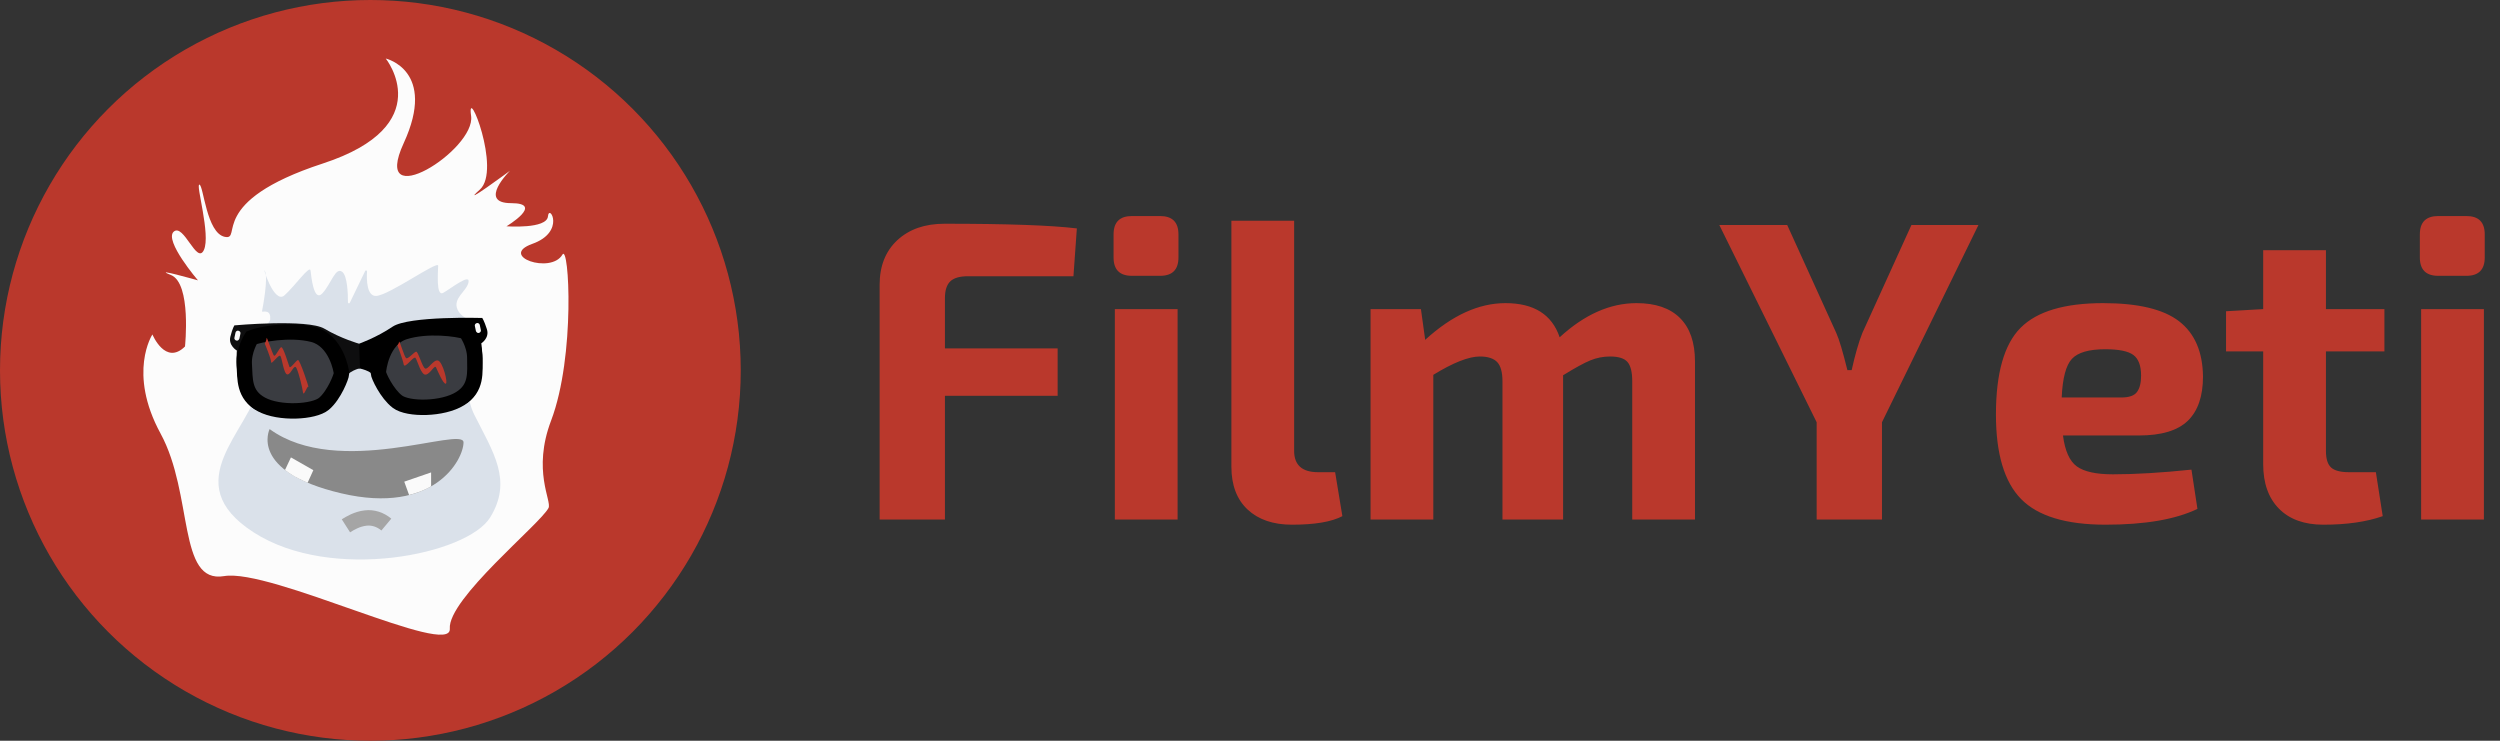 <svg xmlns="http://www.w3.org/2000/svg" width="162" height="48" viewBox="0 0 162 48">
  <rect x="0" y="0" width="162" height="48" fill="#333333" stroke="none"/>
  <g fill="none" fill-rule="evenodd">
    <path fill="#BA382C" d="M13.559,5.9 L6.726,5.9 C6.191,5.9 5.809,6.011 5.578,6.232 C5.348,6.454 5.232,6.813 5.232,7.311 L5.232,10.575 L12.535,10.575 L12.535,13.646 L5.232,13.646 L5.232,21.668 L1,21.668 L1,6.454 C1,5.237 1.383,4.273 2.148,3.563 C2.913,2.853 3.932,2.498 5.205,2.498 C9.262,2.498 12.12,2.599 13.78,2.802 L13.559,5.9 Z M17.349,2 L19.174,2 C19.967,2 20.364,2.396 20.364,3.189 L20.364,4.683 C20.364,5.476 19.967,5.873 19.174,5.873 L17.349,5.873 C16.556,5.873 16.159,5.476 16.159,4.683 L16.159,3.189 C16.159,2.396 16.556,2 17.349,2 Z M20.308,21.668 L16.242,21.668 L16.242,8.03 L20.308,8.03 L20.308,21.668 Z M27.86,2.304 L27.86,17.214 C27.86,18.136 28.377,18.598 29.409,18.598 L30.516,18.598 L30.986,21.447 C30.285,21.816 29.197,22 27.722,22 C26.505,22 25.546,21.673 24.845,21.018 C24.144,20.363 23.794,19.437 23.794,18.238 L23.794,2.304 L27.86,2.304 Z M36.076,8.03 L36.353,10.022 C38.086,8.436 39.82,7.643 41.553,7.643 C43.397,7.643 44.568,8.381 45.066,9.856 C46.671,8.381 48.331,7.643 50.046,7.643 C51.281,7.643 52.222,7.966 52.867,8.611 C53.513,9.257 53.835,10.197 53.835,11.433 L53.835,21.668 L49.769,21.668 L49.769,12.705 C49.769,12.115 49.668,11.7 49.465,11.461 C49.262,11.221 48.884,11.101 48.331,11.101 C47.888,11.101 47.464,11.184 47.058,11.35 C46.652,11.516 46.062,11.839 45.288,12.318 L45.288,21.668 L41.36,21.668 L41.36,12.705 C41.36,12.115 41.244,11.7 41.014,11.461 C40.783,11.221 40.41,11.101 39.893,11.101 C39.174,11.101 38.169,11.497 36.878,12.29 L36.878,21.668 L32.812,21.668 L32.812,8.03 L36.076,8.03 Z M65.952,15.361 L65.952,21.668 L61.719,21.668 L61.719,15.361 L55.412,2.581 L59.811,2.581 L62.992,9.58 C63.176,9.985 63.416,10.787 63.711,11.986 L63.988,11.986 C64.209,10.99 64.439,10.188 64.679,9.58 L67.86,2.581 L72.203,2.581 L65.952,15.361 Z M82.604,16.219 L77.68,16.219 C77.81,17.214 78.109,17.883 78.58,18.224 C79.05,18.565 79.829,18.736 80.917,18.736 C82.374,18.736 84.071,18.634 86.007,18.432 L86.394,20.976 C84.974,21.659 82.992,22 80.447,22 C77.883,22 76.058,21.447 74.97,20.34 C73.882,19.234 73.337,17.408 73.337,14.863 C73.337,12.189 73.868,10.317 74.928,9.248 C75.988,8.178 77.773,7.643 80.281,7.643 C82.549,7.643 84.19,8.035 85.205,8.819 C86.219,9.603 86.735,10.797 86.754,12.401 C86.754,13.674 86.426,14.628 85.772,15.264 C85.117,15.9 84.061,16.219 82.604,16.219 Z M77.598,13.757 L81.47,13.757 C81.968,13.757 82.305,13.637 82.48,13.397 C82.655,13.157 82.743,12.807 82.743,12.346 C82.743,11.7 82.577,11.253 82.245,11.004 C81.913,10.755 81.304,10.631 80.419,10.631 C79.368,10.631 78.649,10.838 78.261,11.253 C77.874,11.668 77.653,12.503 77.598,13.757 Z M94.721,10.769 L94.721,17.214 C94.721,17.731 94.831,18.09 95.053,18.293 C95.274,18.496 95.661,18.598 96.214,18.598 L97.957,18.598 L98.4,21.447 C97.349,21.816 96.067,22 94.555,22 C93.319,22 92.36,21.654 91.678,20.963 C90.995,20.271 90.654,19.308 90.654,18.072 L90.654,10.769 L88.248,10.769 L88.248,8.169 L90.654,8.03 L90.654,4.213 L94.721,4.213 L94.721,8.03 L98.51,8.03 L98.51,10.769 L94.721,10.769 Z M101.996,2 L103.822,2 C104.615,2 105.011,2.396 105.011,3.189 L105.011,4.683 C105.011,5.476 104.615,5.873 103.822,5.873 L101.996,5.873 C101.203,5.873 100.806,5.476 100.806,4.683 L100.806,3.189 C100.806,2.396 101.203,2 101.996,2 Z M104.956,21.668 L100.889,21.668 L100.889,8.03 L104.956,8.03 L104.956,21.668 Z" transform="translate(56 12)"/>
    <circle cx="24" cy="24" r="24" fill="#BA382C"/>
    <path fill="#FCFCFC" d="M11.988,22.452 C11.988,22.452 12.42,18.36 11.076,17.82 C9.732,17.292 12.828,18.168 12.828,18.168 C12.828,18.168 10.62,15.588 11.256,15.012 C11.904,14.448 12.756,17.184 13.212,16.2 C13.668,15.216 12.66,11.904 12.924,11.964 C13.188,12.012 13.38,15.108 14.568,15.348 C15.756,15.588 13.356,13.068 20.916,10.596 C28.476,8.124 24.996,3.792 24.996,3.792 C24.996,3.792 28.332,4.56 26.16,9.276 C23.988,13.992 30.84,9.72 30.528,7.512 C30.216,5.304 32.52,11.016 31.092,12.288 C29.664,13.56 33.048,11.064 33.048,11.064 C33.048,11.064 30.924,13.164 33.12,13.164 C35.316,13.164 32.82,14.664 32.82,14.664 C32.82,14.664 35.436,14.856 35.508,14.016 C35.58,13.176 36.684,15.024 34.488,15.804 C32.292,16.596 35.7,17.784 36.444,16.5 C36.876,15.756 37.296,23.076 35.712,27.252 C34.476,30.504 35.772,32.472 35.544,32.916 C35.004,33.96 29.004,38.82 29.148,40.74 C29.28,42.66 17.544,36.816 14.52,37.332 C11.496,37.848 12.552,32.04 10.404,28.092 C8.256,24.144 9.876,21.672 9.876,21.672 C9.876,21.672 10.716,23.712 11.988,22.452 Z"/>
    <path fill="#DAE1EA" d="M16.98,20.184 L16.98,20.16 C17.016,19.98 17.388,18.048 17.172,17.58 C16.956,17.1 17.748,19.752 18.432,19.14 C19.116,18.528 20.076,17.148 20.124,17.532 C20.172,17.916 20.328,19.632 20.904,18.996 C21.468,18.36 21.744,17.28 22.176,17.616 C22.512,17.868 22.548,19.044 22.548,19.596 C22.548,19.668 22.644,19.68 22.668,19.62 L23.664,17.556 C23.7,17.496 23.784,17.52 23.784,17.592 C23.748,18.144 23.772,19.2 24.372,19.176 C25.188,19.152 28.392,16.848 28.392,17.22 C28.392,17.592 28.236,19.26 28.728,18.972 C29.22,18.696 30.48,17.688 30.36,18.288 C30.24,18.888 29.34,19.308 29.64,20.04 C29.892,20.664 30.996,21.012 31.296,21.096 C31.332,21.108 31.356,21.156 31.332,21.18 C31.08,21.672 29.628,24.648 30.732,26.868 C31.944,29.292 33.24,31.128 31.764,33.528 C30.288,35.928 21.492,37.752 16.44,34.5 C11.388,31.248 16.2,27.936 16.8,24.924 C17.004,23.88 16.644,21.996 17.148,21.264 C17.496,20.748 17.532,20.844 17.508,20.508 C17.46,20.04 16.992,20.244 16.98,20.184 Z"/>
    <path stroke="#A5A5A5" d="M25.035,33.992 C24.65,33.67 24.17,33.509 23.689,33.569 C23.137,33.63 22.668,33.912 22.416,34.073"/>
    <path fill="#898989" d="M17.472,27.804 C17.472,27.804 16.092,30.552 22.116,31.968 C28.14,33.384 30.036,29.772 30.036,28.668 C30.036,27.576 21.924,31.056 17.472,27.804 Z"/>
    <path fill="#FAFAFA" d="M27.936 31.512L27.936 30.612 26.196 31.212 26.508 32.076C26.508 32.076 26.94 31.968 27.324 31.812 27.708 31.656 27.936 31.512 27.936 31.512zM18.468 30.456L18.852 29.64 20.304 30.468 19.932 31.284C19.932 31.284 19.488 31.092 19.092 30.876 18.72 30.66 18.468 30.456 18.468 30.456z"/>
    <path fill="#000" d="M31.188,22.248 C31.188,22.248 31.74,21.9 31.548,21.324 C31.368,20.76 31.248,20.604 31.248,20.604 C31.248,20.604 26.496,20.46 25.44,21.168 C24.396,21.876 23.268,22.272 23.268,22.272 L23.208,23.859 C23.208,23.859 24.108,23.988 24.348,24.504 C24.588,25.02 25.188,26.292 25.872,26.556 C26.556,26.82 28.884,26.988 30.264,26.1 C31.644,25.212 31.188,22.248 31.188,22.248 Z"/>
    <path fill="#3A3C41" stroke="#000" d="M30.192,21.492 C30.192,21.492 30.768,22.272 30.768,23.196 C30.768,24.12 30.924,25.152 29.808,25.836 C28.692,26.532 26.448,26.556 25.752,26.028 C25.068,25.512 24.516,24.324 24.516,24.144 C24.516,23.952 24.732,21.972 26.208,21.504 C27.684,21.036 29.652,21.3 30.192,21.492 Z"/>
    <path fill="#BA382C" d="M25.752,22.38 C25.752,22.38 26.1,23.28 26.16,23.616 C26.22,23.952 26.808,23.028 26.928,23.196 C27.048,23.364 27.288,24.324 27.588,24.276 C27.9,24.228 28.164,23.592 28.26,23.82 C28.368,24.048 28.716,24.888 28.884,24.864 C29.052,24.84 28.692,23.46 28.392,23.364 C28.092,23.268 27.744,23.964 27.552,23.88 C27.36,23.796 27.096,22.752 26.964,22.788 C26.832,22.812 26.436,23.292 26.316,23.208 C26.196,23.124 25.884,22.008 25.86,22.152 C25.836,22.296 25.752,22.38 25.752,22.38 Z"/>
    <path fill="#FAFAFA" d="M30.584,21.571 C30.501,21.554 30.434,21.454 30.468,21.371 L30.534,21.055 C30.551,20.971 30.651,20.905 30.734,20.938 C30.817,20.955 30.884,21.055 30.85,21.138 L30.784,21.454 C30.75,21.538 30.667,21.604 30.584,21.571 Z" transform="matrix(-1 0 0 1 61.624 0)"/>
    <path fill="#0E0E0F" d="M15.348,22.716 C15.348,22.716 14.784,22.392 14.928,21.816 C15.072,21.24 15.192,21.084 15.192,21.084 C15.192,21.084 19.932,20.652 21.024,21.3 C22.116,21.948 23.268,22.272 23.268,22.272 L23.329,23.861 C23.329,23.861 22.536,24.036 22.32,24.564 C22.116,25.092 21.6,26.4 20.916,26.712 C20.232,27.024 17.928,27.324 16.512,26.52 C15.096,25.716 15.348,22.716 15.348,22.716 Z"/>
    <path fill="#3A3C41" stroke="#000" d="M16.296,21.888 C16.296,21.888 15.768,22.704 15.828,23.628 C15.888,24.552 15.78,25.584 16.944,26.208 C18.096,26.832 20.352,26.712 21,26.16 C21.66,25.596 22.128,24.384 22.128,24.204 C22.128,24.012 21.78,22.056 20.28,21.672 C18.768,21.288 16.824,21.672 16.296,21.888 Z"/>
    <path fill="#BA382C" d="M17.16,22.272 C17.16,22.272 17.568,23.232 17.568,23.46 C17.568,23.688 18.06,22.932 18.168,23.064 C18.276,23.196 18.384,24.252 18.624,24.264 C18.864,24.276 19.056,23.532 19.212,23.856 C19.368,24.18 19.584,25.08 19.632,25.416 C19.68,25.752 19.908,24.96 19.98,25.068 C20.052,25.176 19.428,23.292 19.308,23.328 C19.176,23.364 18.816,23.916 18.756,23.772 C18.696,23.628 18.36,22.476 18.228,22.5 C18.096,22.524 17.844,23.16 17.748,23.04 C17.652,22.92 17.28,21.78 17.28,21.9 C17.28,22.02 17.16,22.272 17.16,22.272 Z"/>
    <path fill="#FAFAFA" d="M15.311,22.067 C15.228,22.051 15.161,21.951 15.194,21.867 L15.261,21.551 C15.278,21.468 15.377,21.401 15.461,21.434 C15.544,21.451 15.61,21.551 15.577,21.634 L15.511,21.951 C15.477,22.034 15.394,22.101 15.311,22.067 Z"/>
  </g>
</svg>
